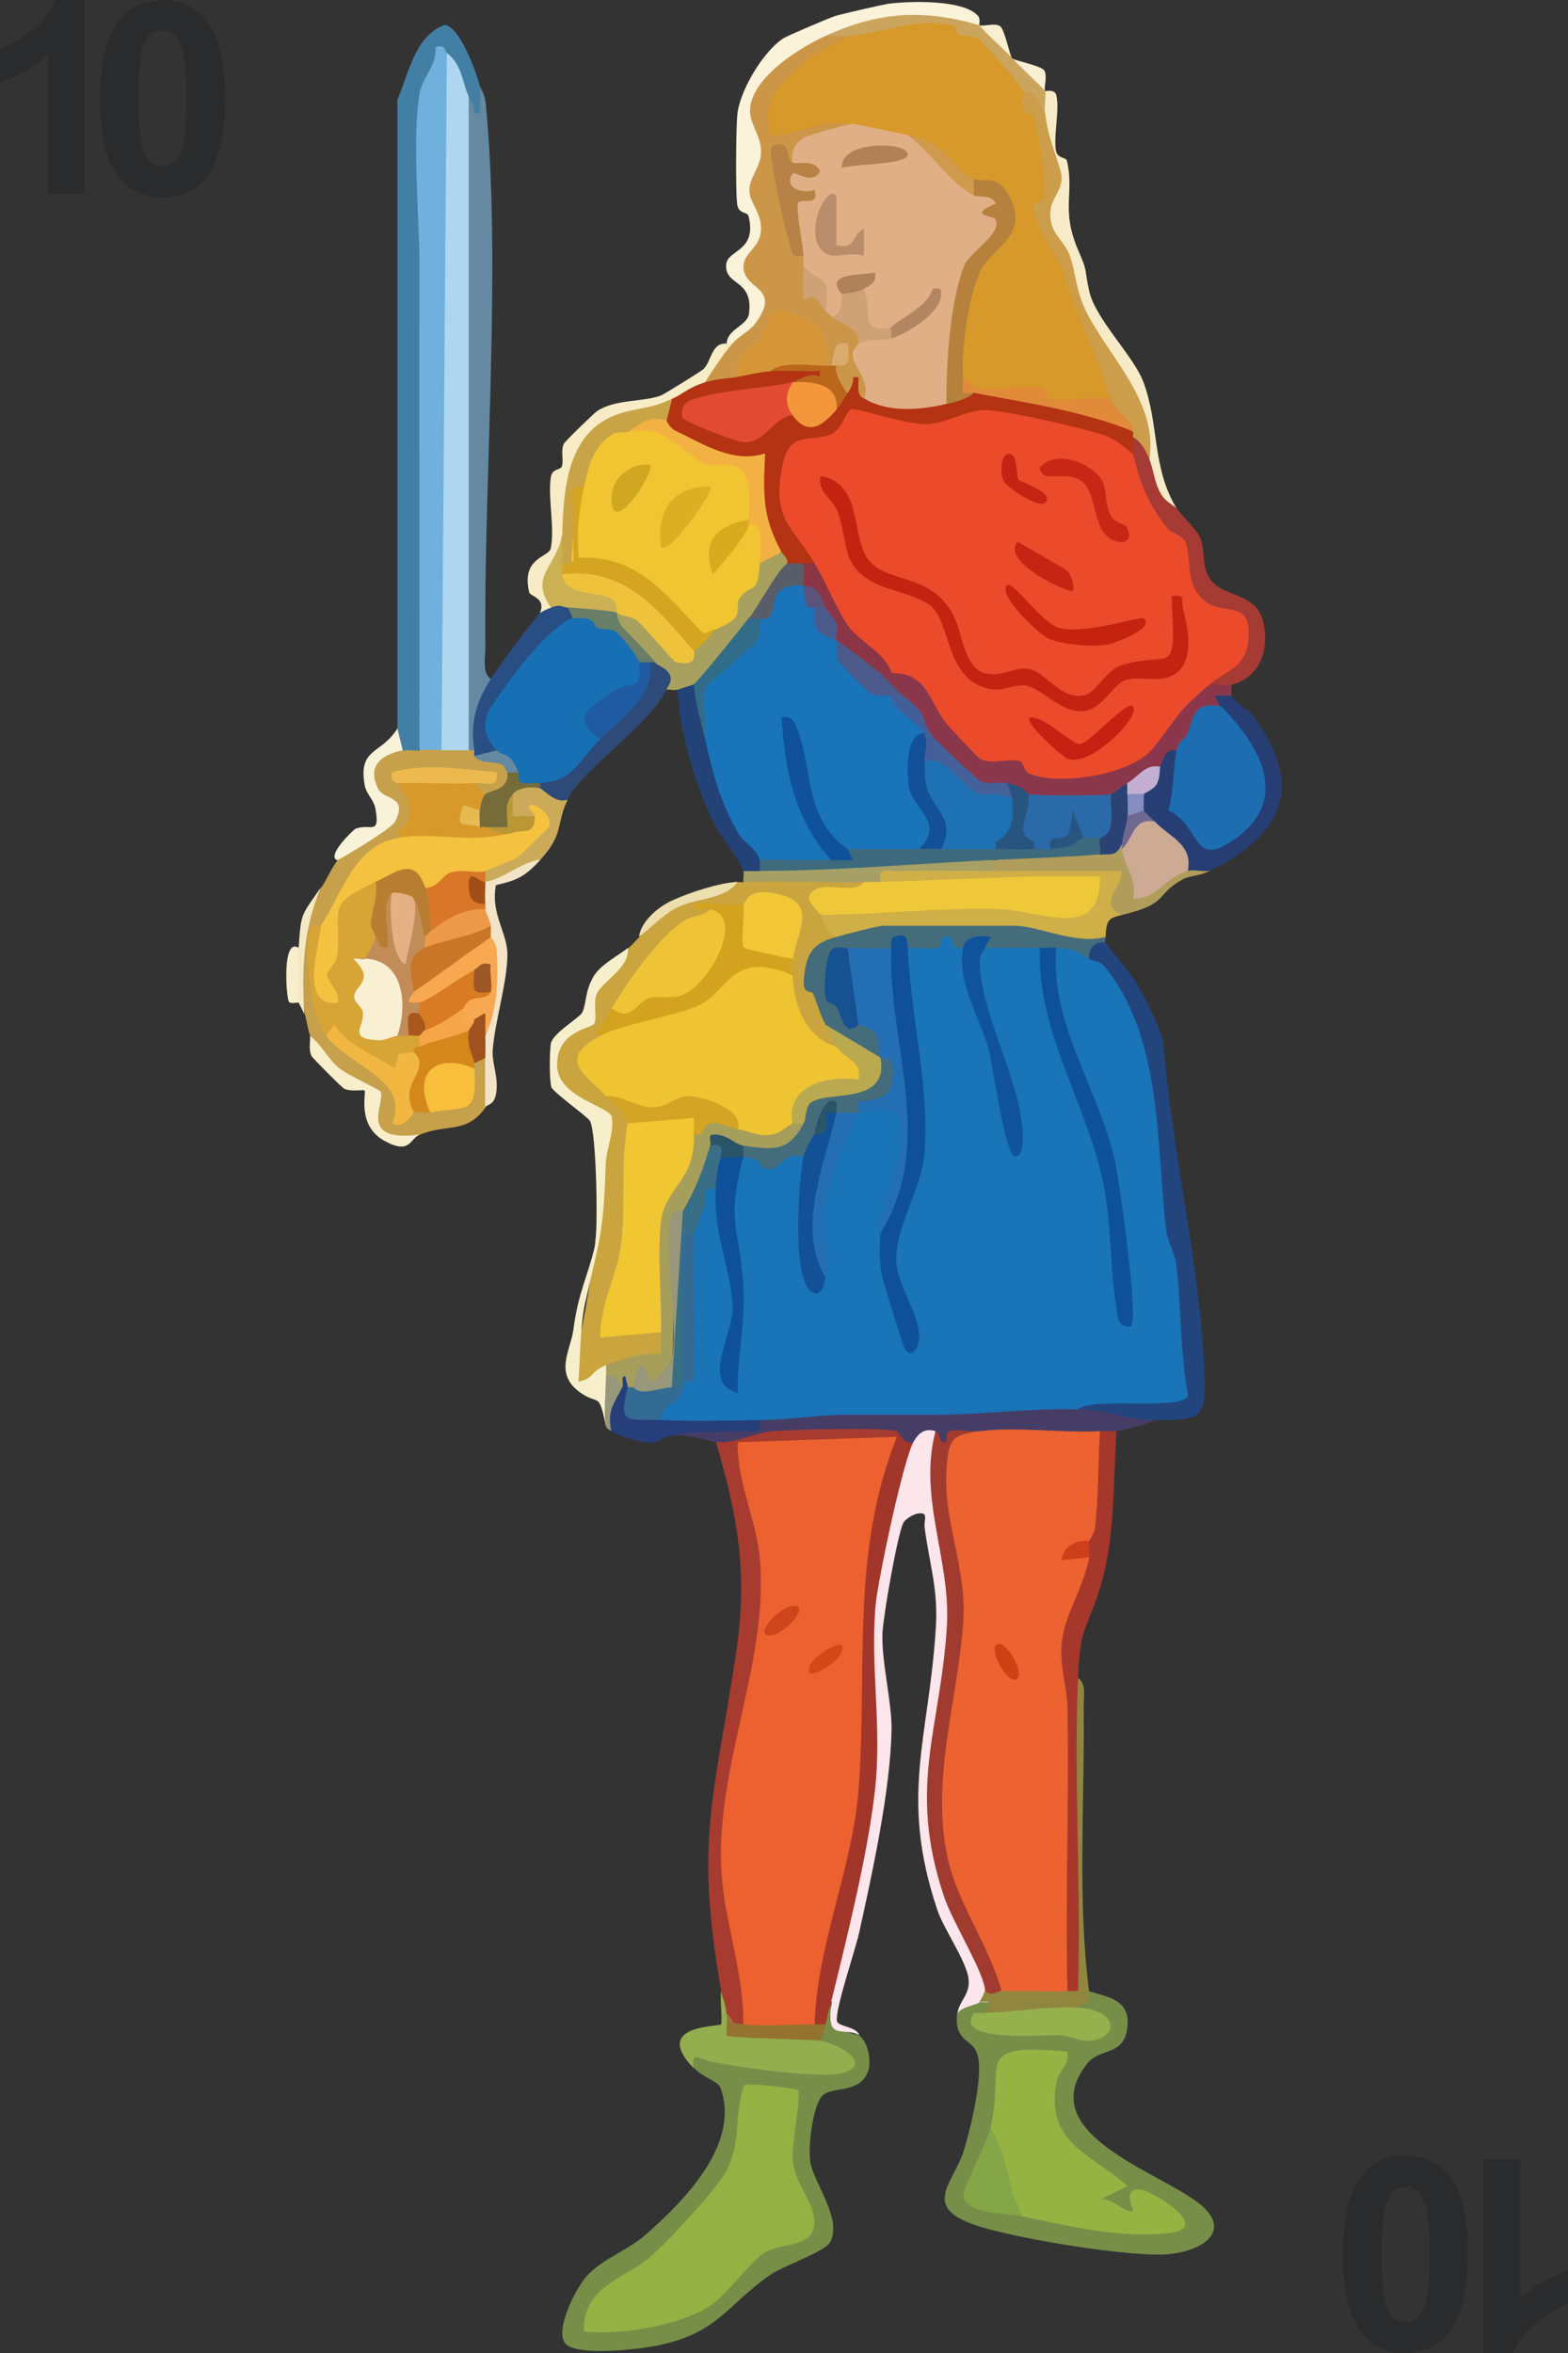 <?xml version="1.0" encoding="UTF-8"?>
<svg id="Layer_2" data-name="Layer 2" xmlns="http://www.w3.org/2000/svg" viewBox="0 0 64 96">
  <rect x="0" y="0" width="64" height="96" fill="#333333" stroke="none"/>
  <g id="Cards">
    <g id="Swords">
      <g id="TenOfSwords">
        <g>
          <path d="M3.46,7.91h-1.51V2.22c-.55.52-1.2.9-1.95,1.14v-1.37c.39-.13.82-.37,1.28-.73.46-.36.78-.78.95-1.26h1.22v7.91Z" fill="#2a2b2c"/>
          <path d="M6.63,0c.76,0,1.36.27,1.79.82.51.64.77,1.71.77,3.21s-.26,2.56-.77,3.21c-.43.54-1.02.81-1.78.81s-1.38-.29-1.85-.88-.7-1.64-.7-3.15.26-2.55.77-3.2c.43-.54,1.02-.81,1.78-.81ZM6.63,1.25c-.18,0-.35.06-.49.17s-.25.33-.33.63c-.1.39-.16,1.05-.16,1.97s.05,1.56.14,1.9.21.58.35.69c.14.11.3.17.49.17s.35-.06.49-.17.25-.33.33-.63c.1-.39.16-1.04.16-1.96s-.05-1.56-.14-1.9-.21-.58-.35-.69c-.14-.12-.3-.17-.49-.17Z" fill="#2a2b2c"/>
        </g>
        <g>
          <path d="M60.54,88.09h1.51v5.69c.55-.52,1.2-.9,1.95-1.14v1.37c-.39.13-.82.37-1.28.73-.46.36-.78.78-.95,1.26h-1.22v-7.91Z" fill="#2a2b2c"/>
          <path d="M57.37,96c-.76,0-1.36-.27-1.79-.82-.51-.64-.77-1.71-.77-3.21s.26-2.56.77-3.21c.43-.54,1.02-.81,1.78-.81s1.38.29,1.85.88.7,1.64.7,3.15-.26,2.55-.77,3.2c-.43.54-1.02.81-1.78.81ZM57.37,94.75c.18,0,.35-.06.49-.17s.25-.33.33-.63c.1-.39.16-1.05.16-1.97s-.05-1.56-.14-1.9-.21-.58-.35-.69c-.14-.11-.3-.17-.49-.17s-.35.06-.49.17-.25.33-.33.63c-.1.39-.16,1.04-.16,1.96s.05,1.56.14,1.9.21.58.35.69c.14.12.3.17.49.17Z" fill="#2a2b2c"/>
        </g>
        <g>
          <path d="M33.92,81.69c-.08.74.29,1.19,1.12,1.34.35.19.53.99.41,1.41-.28,1-1.48.67-1.87,1.05-.42.41-.61,2.15-.5,2.75.15.84,1.33,2.33.79,3.26-.21.36-1.91.96-2.4,1.29-1.85,1.27-2.18,2.49-4.89,2.95-.68.12-3.18.41-3.54-.17s.45-2.19.9-2.7c.62-.7,1.68-1.06,2.37-1.66,1.56-1.36,3.93-3.71,3.1-6.03-.09-.26-.72-.42-1.09-.81-.23-.4-.39-.77.11-.85.6.22,5.85.95,5.92.58-.53-.18-.83-.46-.88-.85-.4-.44-.36-.56.22-.67-.32-.25-.24-.95.22-.9Z" fill="#768e48"/>
          <path d="M44.45,81.24c.84.25,1.67.37,1.57,1.43-.12,1.25-1.11.85-1.65,1.53-2.23,2.83,2.88,4.38,4.55,5.68,1.47,1.15.11,1.98-1.25,2.09-1.57.13-6.39-.66-7.93-1.21-2.16-.77-.77-1.74-.38-3.08.26-.89.85-3.23.49-3.98-.25-.53-.92-.45-.78-1.57.22-.38.57-.92.9-.45.74-.52,1.17.18.22.45l-.25.35c-.14.25,6.97.42,4.26-.1l-.2-.47c-.22-.35.14-.59.45-.67Z" fill="#768e48"/>
          <path d="M19.58,3.5c.38,1.26-.18,2.26-.45.45-.48-.26-.78-.86-.9-1.79-.45.23-.73,2.1-.78,3.03.13,6.37.17,13.09.11,19.75-.02,1.9-.23,3.78-.45,5.67-.04.52-.54.5-.67,0-.56.14-.63-.16-.22-.9V4.07c.46-1.06.7-2.58,1.91-3.05.61,0,1.31,1.91,1.45,2.48Z" fill="#437fa4"/>
          <path d="M38.18,58.39c.17.76.21,1.59.13,2.51.44,2.38.72,4.27.53,6.71-1.22,4.95-.79,9.01,1.63,13.42l-.27.21c.56.45.42.45-.22.45-.12.11-.72.18-.9.45.07-.52.54-.77.45-1.43-.1-.72-1.02-2.03-1.27-2.78-1.57-4.68-.33-7.02-.06-11.57.09-1.58-.27-2.56-.46-4.04-.04-.31.2-.67-.32-.56-.14.03-.49.22-.56.39-.25.57-.81,3.78-.84,4.48-.05,1.14.39,2.84.37,3.95-.05,2.49-.79,5.87-1.33,8.3-.15.68-.98,3.11-.9,3.57.04.25.8.22.91.58-.69-.36-1.38.3-1.12-1.34l-.22-.38c1.26-4.98,2.13-9.75,1.75-14.9-.14-1.02,1.04-7.46,1.5-7.58.1-.03.21-.01.33,0-.7-.64.64-1.21.9-.45Z" fill="#fce6ec"/>
          <path d="M36.61,58.39v.22c-.13.23-.28.39-.47.46l-5.54.19c.65,2.94,1.08,4.96.64,8.07-1.41,5.09-1.74,9.59-.47,14.71l-.44.54c-.25.58-.64.1-.67-.45-.15-.26-.22-.56-.22-.9-1.12-6.26-.25-7.99.61-13.84.47-3.21.08-5.48-.83-8.56.62-.62,6.99-1.12,7.26-.77.07.09.1.2.13.33Z" fill="#a73b2f"/>
          <path d="M35.26,35.98c.2.61-.39.84-1.75.69.21.19.11.4-.04.66.57.11.86.29.67.9-1.14.93-1.1,2-.24,3.2l-.21.38c.5.38.65.68.45.9-1.06,1.02-2.93-2.34-1.79-2.91-.52-.34-.65-.45,0-.67l-.38-.39c.75-1.49.21-2.1-1.64-1.85-.16.52-.6.59-1.34.22l-.02.56c-1.46.71-2.69,1.88-3.69,3.53l-.31-.06c.35.26.2.63-.45,1.12.08.32-.08.64-.5.98.58.56.82,1.05.73,1.49.9.27,1.2.65.9,1.12l.37.55c-.05,2.65-.11,5.08-1,7.58.93-.13,1.58,0,1.98.38.69.76.07,1.7-.89,1.17-.34.38-1.02.64-1.35.18-.26,1.06-1.12,1.49-1.37.15.79-3.34,1.18-6.71,1.18-10.12-1.96-1.19-3-2.78-.61-4.19.18-1.08.74-2.04,1.69-2.87.18-.15.37-.39.45-.45.94-1.16,2.29-1.91,4.03-2.24.07,0,.15,0,.22,0,1.49-.36,3.48-.44,4.93,0Z" fill="#caa43e"/>
          <path d="M45.12,38.45c.03.1,1.07,1.31,1.3,1.72.4.74.81,1.49,1.06,2.3.32,4.34,1.48,9.04,1.67,13.34.09,2.09-.03,2.12-2.01,2.13-.95.14-1.9.15-2.86.02l-.28-.46c-.19-.4-.07-.56.34-.6l3.69-.18c-.49-4.32-1.01-8.64-1.55-12.95-.41-1.9-1.11-3.14-2.03-4.64-.8-.64-.03-.81.67-.67Z" fill="#22457e"/>
          <path d="M20.03,27.69c.1.4-.03.9-.4,1.5.05.64-.04,1.11-.27,1.41-.06.2-.14.19-.22,0l-.45-.16V4.22l.45-.27c.09.22.27.4.23.67h.22s0-1.12,0-1.12c.05.2.2.31.24.76.64,6.69-.09,15.27-.02,22.21,0,.38-.14,1,.23,1.23Z" fill="#6589a1"/>
          <path d="M45.57,58.39c-.14,2.19-.04,4.47-.72,6.56-.56,1.69-.76,1.44-.85,3.52.05,4.29.13,8.6.22,12.9-.28.3-.55.27-.67-.13l-.31-.88c0-4.48-.11-8.89-.37-13.21.11-1.08.72-3.08,1.58-3.6-.6-.19-.61-.47,0-.67-.13-.1-.28-.22-.3-.37-.03-.3.2-3.27.28-3.69l.47-.42c.09-.53.45-.48.67,0Z" fill="#a6372b"/>
          <path d="M40.64,35.54c4.34-.91,6.05-.49,5.14,1.26l.02.53c-.51.12-.66.17-.67.9l-.75.47c-.31.02-2.88-.44-2.95-.91-.14.66-.81.54-1.28.21-.99.14-2,.22-3.05.24-.19-.35-.57-.36-.72,0l-.33-.45c.08.71-1.49.73-1.9.45-.44-.2-.48-.55-.67-.9l.85-.46c3.09-.35,6.12-.3,9.1.14.61.02.93-.17,1-.8l-7.19.18c-.46-.05-.89-.18-1.3-.41-.25.04-.54-.24-.44-.32.58-.51,4.3-.34,5.15-.13Z" fill="#ceaf48"/>
          <path d="M36.38,27.47c.3-.88,1.35-.16,1.77.44.51,1.05,1.26,1.88,2.07,2.7l1.51.05c1.8,1.7,5.21.16,6.2-2,.47-.7.95-.94,1.44-.73.5-.28.8-.28.9,0,.02.14-.04.33,0,.45.05.23-.1.37-.45.45-.54.43-.97,1.01-1.31,1.75l-.48.04c-.2.38-.42.6-.67.67-.18.4-.93,1.05-1.34.67-.12.64-.34.79-.67.45l-.1.46c-.38.14-3.3.24-3.26-.46-.25.3-.55.15-.9-.45-.84.89-2.59-.83-2.91-1.79-.11.01-.2.01-.24-.03-.18-.21-1.06-1.31-1.17-1.48-.04-.05,0-.16.07-.28-.85-.13-1.15-.43-.9-.9.1-.39.22-.3.45,0Z" fill="#8b374b"/>
          <path d="M44,57.49c1.43.05,1.95.45,3.14.45-.31.16-1.28.42-1.57.45-.22.02-.45-.01-.67,0-.07.11-.14.22-.23.31-.26.26-4.25.27-4.7-.31l-1.14.18c-.33,1-.62.79-.65-.18-.45-.14-.7.09-.9.45-.51.8-.65.31-.67-.45-.64-.16-4.19-.07-5.04,0s-1.65.55-2.36.44c-.55-.08-1.27-.41-2.02-.22l.11-.33c1.47.02,2.7-.1,3.7-.35.49-.68,3.01-.96,3.47-.22-.05-.65,3.34-.56,3.49-.45s.27.25.31.45c.73-.54,4.28-.92,5.03-.68.27.09.5.23.68.46Z" fill="#463d66"/>
          <path d="M29.66,14.03c0-.6.84-.73.91-1.23.19-1.43-1-1.12-.93-2.01.05-.61,1.28-.52.91-1.98-.05-.18-.4-.06-.46-.47-.07-.49-.05-3.02,0-3.61.07-.99,1.06-2.64,1.89-3.17.15-.1,1.89-.84,2.12-.91.31-.09,1.94-.47,2.19-.5.88-.11,3.05-.17,3.63.5.11.12.03.35.06.38l-.32.19c-1.88-.57-3.87-.48-5.95.26v.24c-1.36.71-3.61,2.3-2.31,3.92-.07.71-.19,1.44-.38,2.19.7,1.26.55,2-.24,3.12,1.46,1.05.52,2.86-.88,3.08h-.22Z" fill="#faf2d9"/>
          <path d="M45.12,38.22c0,.07-.02.17,0,.22-.44-.02-.69.22-.67.67-.45.38-1.18.09-1.34-.45-.21.6-.46.6-.67,0-.73.61-1.52.61-2.24,0-.36-.34-.05-.3-.06-.28-.21.34-.46.35-.84.28-.46.55-1.92.78-2.24,0-.24-.09-.45-.15-.67,0,.04.73-1.66.66-1.79,0-.91.99-.4,2.31.45,3.14.69-.97,1.84.84.9,1.34.7-1.12,1.13,1.56.34,1.88-.46-.06-.87.11-1.24.36-.36.53-.71.72-.9,0-.31-.2-.61.1-.9.9.39.33.1,1-.45.9-.77,1.02-1.95,1.36-2.46,0-.43-.12-.43-.32,0-.45l.17-.27c.84.25,1.6.04,2.3-.62-.39-1.03.39-1.56,2.35-1.6.23-.44.49-.81.78-1.09l-.4.28c-.69-.46-1.31-1-1.84-1.63-.24-.41-.33-.85-.52-1.27-.05-.12-.43.07-.37-.59.1-1.11.4-1.46,1.34-1.72.36-.1,1.69-.45,1.9-.45h5.38c.93,0,2.53.8,3.7.45Z" fill="#456c7a"/>
          <path d="M25.63,38.67c.08.87-1.14,1.4-1.3,1.95-.11.37.05.94-.08,1.15-.11.19-1.55.29-1.51,1.72.03,1.28,2.12,1.65,2.22,2.06.14.56-.22,1.34-.24,1.96-.08,2.83-.27,3.13-.84,5.66-.2.92-.2,2.24-.27,3.2.65-.13.46-.4,1.12-.67.59.07.57.28,0,.45.31.46.31,1.13,0,2.02-.3-1.42-.28-.83-1.01-1.33-1.14-.78-.43-1.74-.32-2.57.2-1.55.59-2.19.88-3.42.14-.6.07-4.75-.21-5.13-.15-.21-1.53-1.18-1.57-1.38-.08-.37-.07-1.36-.02-1.75.06-.43,1.19-1.07,1.29-1.29.19-.45.09-.81.45-1.45.27-.49,1.11-.92,1.41-1.18Z" fill="#f7efcb"/>
          <path d="M50.28,28.37c.11.35.62.49.86.82,2.16,2.95,1.21,4.83-1.76,6.35-.35.13-.65.13-.9,0-.4-.55-.87-1.04-1.42-1.47l.07-.55c-.55-.06-.7-.21-.45-.45-.5.14-.48-.66,0-.67-.11-.4.29-1,.67-1.12.18-.35.16-.73.67-.67.4.56.46,1.31.17,2.23.18.4,1.06,1.54,1.59,1.26,2.32-1.23,1.36-3.3-.11-4.77l.14-.5-.23-.45h.67Z" fill="#263e73"/>
          <path d="M29.66,82.14c.22.29.36.52.42.69,1.09.05,2.18.09,3.27.12l.11.31c.71.1,2.21.92.97,1.31-.87.27-4.49-.25-5.5-.48-.41-.09-.71-.45-.62.29-1.71-1.78,1.01-1.68,1.12-1.79.07-.07-.05-1.07,0-1.34.04.24.18.42.22.9Z" fill="#92ae4e"/>
          <path d="M17.12,30.61c.2-.64.69-.63.9,0,.02-.67,1-.62,1.12,0h.22c.2.06.19.13,0,.22,1-.04,1.44.18,1.34.67.67.42-.41,1.65-.9.9-.42.47-.78.09-.45-.45.77-.38-1.18-.35-1.79-.32-.6-.09-1.05.02-1.34.32,1.32.3,1.23,1.83,0,2.24l-.14.49c-1.13.55-2.28,1.86-2.62,3.08l-.37.02c-.72.96-.47,2.73.41,3.91l-.18.57c.13-.05.24-.08.32-.04,1.09.62,2.86,1.86,2.96,3.08l.31.09c.27-.64.35-.55.67,0,.16-.44.59-.66,1.29-.66-.04-.61.13-.99.5-1.13-.19-.07-.19-.15,0-.22-.13-.61.03-.66.45-.22.31.67.35,1.36,0,2.02-.79,1.11-1.6.65-2.69,1.12-1.14.67-2.18-.13-1.91-1.42l-.24-.46c-1.09-.22-1.96-1.12-2.32-2.15-.11-.32-.17-.77-.22-.9-.26-1.71-.27-3.63.67-5.15.23-.34.4-.78.67-1.12l.05-.24c1.48-.81,2.08-1.46,1.81-1.96-1.01-1.02-.5-2.79.83-2.28.19-.04.45.02.67,0Z" fill="#c6a04b"/>
          <path d="M46.91,18.73l.21.04c.15.75.35,1.44.91,1.98.27.36.82.86.95,1.18.23.56.06,1.11.38,1.64.48.83,1.92.53,2.21,1.83.25,1.1-.15,2.26-1.3,2.53-.25.06-.62-.04-.9,0l.03-.58c.78-.31,1.55-1.31.9-2-1.79-.12-2.23-1.36-2.31-2.99-1.18-.74-1.76-2.1-2.11-3.41l.35-.44c-.39-.42-.39-.64,0-.67.36-.37.58-.07.67.9Z" fill="#a63a34"/>
          <path d="M29.66,14.03h.22c.18.8-.4,1.25-1.12,1.57-.03.37-1.06.91-1.34.67l-.32.5c-2.95.18-4.02,2.35-3.93,4.98l-.23.12c-.18,1.02-.33,1.99-.45,2.91.14.57-.01.6-.45.22.26-.6-.4-.67-.44-.83-.34-1.44.8-1.42.88-1.8.17-.84-.12-2.02,0-2.88.05-.41.41-.28.46-.48.07-.27-.06-.58.07-.9.03-.09,1.27-1.28,1.35-1.33.74-.5,1.86-.37,2.61-.64.1-.03,1.66-1,1.73-1.07.35-.32.33-1.11.96-1.05Z" fill="#f7ecc6"/>
          <path d="M42.66,3.72s.39-.09.45.15c.15.56-.1,1.57-.02,2.22.05.42.42.29.46.48.31,1.32-.27,1.99.48,3.69.39.89.22.7.43,1.63.26,1.13,1.8,2.63,2.2,3.67.67,1.77.34,3.5,1.37,5.19-.11-.14-.43-.24-.64-.59-.28-.47-.3-.99-.48-1.43l-.45-1.55c-1.61-2.79-2.86-5.79-3.91-8.77.5-.99.47-2.19-.1-3.62l.21-.17c-.22-.48-.22-.78,0-.9Z" fill="#f6ebc6"/>
          <path d="M31.9,22.54c.6-.19.7.03.22.45.35.47-1.04,1.98-1.57,2.24.1.09.18.17.18.26,0,.36-1.99,2.48-2.42,2.43.07.65-.31.76-.67.22-.12.04-.31-.02-.45,0-.37-.37-.52-.75-.45-1.12-.64-.5-1.29-1.04-1.93-1.62l.37-.4c.25-.42.52-.34.91-.15l1.68,1.76.55-.05c-.24-.51.06-.8.9-.9-.19-.3-.04-.55.45-.75.18-.77.62-1.41,1.34-1.94.19-.75.49-.9.9-.45Z" fill="#a8a05e"/>
          <path d="M44.45,81.24c.06.45-.1.46-.45.67-.66.64-3.14.89-3.81.22.29-.46.37-.49-.22-.45.04-.04.23-.41.22-.45.25-.43.37-.4.67,0,.55-.7,2.1-.65,2.69,0,.15,0,.3.01.45,0,.13-4.24-.17-8.53,0-12.77.37.23.22.85.23,1.23.05,3.81-.26,7.83.22,11.54Z" fill="#91863f"/>
          <path d="M28.32,27.92c.28.62.43,1.37.45,2.24l.53.29c.35,1.48.76,3.04,1.93,4.09l-.22.55c.44.11.43.32,0,.45.02.34-.59.32-.67,0-.15-.51-.97-1.42-1.24-2.01-.76-1.64-1.34-3.56-1.45-5.39.12-.04.64-.2.67-.22Z" fill="#234277"/>
          <path d="M45.79,34.64c.51.17.84.65.99,1.44.68-.72,1.24-.9,1.7-.55.25-.06.62.04.9,0-.43.22-.83.19-1.11.35-1.15.63-.51.98-2.48,1.45-1.01-.46,0-1.1,0-1.79-1.71,0-3.44,0-5.15,0-.59-.07-.57-.28,0-.45,1.31-.31,2.99-.54,4.26-.22-.03-.5.52-.5.9-.45.11.05.1.12,0,.22Z" fill="#b09d5b"/>
          <path d="M27.2,28.14c-.81,1.58-3.43,3.22-4.03,4.48-.28.84-1.27.17-1.12-.45-.2-.06-.19-.14,0-.22.09-.35.41-.61.95-.78.53-.85,1.04-1.19,1.51-1.01-.14-.17-.16-.36-.07-.55.98-.75,1.67-1.62,2.08-2.58.07-.1.14-.09.22,0,.14.17.55.23.63.6.04.21-.1.36-.19.53Z" fill="#2d4a78"/>
          <path d="M23.17,24.78c.48.14.56.29.22.45-.2.6-.65,1.18-1.36,1.72-1.21,1.1-1.8,2.32-1.77,3.66.12.43-.53.33-.9.22-.02-.05.01-.14,0-.22-.18-1.15.09-1.99.67-2.91.26-.42,1.75-2.45,2.02-2.69.08-.07.33-.18.45-.22-.08-.72.64-.73.67,0Z" fill="#284e84"/>
          <path d="M40.64,35.09v.45c-1.3,0-2.63-.05-3.93,0-.43.02-.9-.23-.77.45-.25.57-.42.57-.67,0-1.64.04-3.29-.07-4.93,0-.02-.14.04-.33,0-.45h.67c3.2-.56,6.41-.71,9.63-.45Z" fill="#a6a066"/>
          <path d="M25.63,56.6c.28.14.39.43.33.88.51-.09.85.07,1.01.46,1.19-.63,2.87-.65,4.03,0,.12.68-.34.43-.77.45-1.19.05-1.86-.02-3.03.22-.14.03-.24.27-.76.24-.37-.02-1.19-.25-1.48-.46-.27-.53-.23-1.81.45-1.79-.64-1.08.77-.95.22,0Z" fill="#263e79"/>
          <path d="M22.05,32.17c.15.04.63.65,1.12.45-.47.99-.16,1.44-1.12,2.46-.7.38-1.36.76-1.98,1.15l-.26-.26c-.31-.24-.44-.4,0-.45v-.48c.49-.13,2.32-1.09,2.31-1.5,0-.17-.3-.66-.29-.26-.74.82-1.32.08-.9-.9-.3-.58.08-.65,1.12-.22Z" fill="#cbab5a"/>
          <path d="M22.05,35.09c-.61.65-.92.83-1.81,1.02-.22,1.22.49,1.94.47,2.88-.02,1.16-.51,2.67-.6,3.86-.04.52.25,1.1.14,1.76-.08.49-.36.44-.45.56,0-.67,0-1.35,0-2.02-.45-.19-.48-.72,0-.9-.08-.77.04-1.43.36-1.98v-.86c-.48-.13-.46-.89-.13-1.2-.39,0-.39-.16,0-.45-.63-.04-.7-.25-.22-.67-.2-.05-.19-.13,0-.22-.44-.16-.51-.82,0-.9.64-.05,1.53-.83,2.24-.9Z" fill="#f3e3c7"/>
          <path d="M16.45,30.61c-.87.17-1.49.63-1.01,1.58.24.47,1.24.27.68,1.34-.15.28-1.91,1.33-2.35,1.57-.48-.17.66-1.25.73-1.28.6-.26,1.03.32.82-.84-.06-.34-.36-.58-.43-.92-.29-1.57.68-1.27,1.33-2.34l.22.9Z" fill="#f8f2d8"/>
          <path d="M12.64,42.26c.51.37.72.93,1.23,1.34.31.25,1.61.85,1.66.93.24.42-1.01,2.1,1.59,1.76-.38.16-.38.86-1.47.23s-.69-1.95-.77-2.03c-.04-.04-.55.06-.83-.07-.09-.04-1.3-1.26-1.34-1.34-.14-.34-.01-.66-.07-.83Z" fill="#f8eecb"/>
          <path d="M30.11,35.98c-.53.74-1.62.63-2.44,1.03-.6.29-1.06.82-1.59,1.21.08-.63.79-1.22,1.33-1.47.73-.34,1.97-.74,2.7-.77Z" fill="#ecdead"/>
          <path d="M12.41,41.36c-.02-.06-.21-.43-.22-.45-.39-.54-.39-1.69,0-2.24.1-1.49.11-1.29.9-2.46-.71,1.76-.78,3.26-.67,5.15Z" fill="#f5e8c4"/>
          <path d="M12.19,38.67c-.05.74.03,1.5,0,2.24-.03-.03-.31.07-.4-.04-.1-.12-.3-2.65.4-2.2Z" fill="#f8eecb"/>
          <path d="M24.73,56.15c.4-.69.76-.37.67.45-.32.63-.63.95-.45,1.79-.09-.07-.2-.1-.22-.22-.1-.46,0-1.46,0-2.02Z" fill="#97977c"/>
          <path d="M41.31,2.38c.09.09,1.18.3,1.31.49.15.22-.03.73.04.85-.53.06-1.4-.81-1.34-1.34Z" fill="#f9efd3"/>
          <path d="M39.97,1.03c.21.06.64-.11.85.04.19.13.4,1.22.49,1.31-.5-.02-1.34-.86-1.34-1.34Z" fill="#f8eed1"/>
          <path d="M32.57,85.28c.15.16-.26,2.21-.22,2.79.08.99.75,1.64.86,2.3.24,1.37-1.13,1.08-1.9,1.48-.69.36-1.64,1.85-2.49,2.33-1.36.76-3.45,1.07-4.98.95-.12-1.78,1.69-2.22,2.62-2.98.66-.54,2.85-2.89,3.21-3.62.62-1.29.27-2.16.7-3.45.19-.12,2.12.12,2.2.2Z" fill="#94b143"/>
          <path d="M36.61,58.39c.1.03.29.61.67.45-.42.77-1.44,5.59-1.54,6.64-.23,2.52.27,4.95-.03,7.59s-1.15,6.01-1.79,8.63c-.08.31-.15.47-.22.9-.15.4-.36.45-.45,0-.47-.75-.5-1.7-.08-2.86,1.47-4.64,1.68-9.26,1.64-14.09.09-2.2.4-4.4,1.13-6.49l.68-.53v-.22Z" fill="#a2362b"/>
          <path d="M29.66,82.14c.21.4.27.41.67.45.47-.62,2.49-.68,2.91,0h.45c-.04.24-.09.47-.22.67-.51-.07-3.67-.09-3.81-.22-.02-.3.03-.6,0-.9Z" fill="#93732f"/>
          <path d="M40.42,86.84c.65-2.72-.82-3.47,3.14-3.14.12.51-.36.81-.44,1.24-.45,2.51,1.35,2.87,2.9,4.25l-1.12.56c.39-.16,1.16.63,1.34.45.04-.04-.46-.95.3-.87.49.05,3.02,1.58,1.16,1.78-1.99.22-4.02-.28-5.95-.68-1.18-.44-1.29-2.45-1.34-3.58Z" fill="#95b342"/>
          <path d="M44,81.91c1.65.1,1.67,1.2.55,1.35-.46.06-.9-.22-1.33-.23-.59-.01-4.34.32-3.47-.9.15,0,.3,0,.45,0,1.2-.05,2.71-.29,3.81-.22Z" fill="#94b14e"/>
          <path d="M41.76,90.43c-.63-.13-2.26-.06-2.44-.83-.05-.23.97-2.2,1.1-2.76.8,1.17.62,2.37,1.34,3.58Z" fill="#84a647"/>
          <path d="M19.13,3.95v26.66h-1.12l-.45-.16s.07-9.04.21-27.13c.05-.39.14-1,.46-1.17.63.49.61,1.12.9,1.79Z" fill="#afd6f0"/>
          <path d="M18.24,2.15l-.22,28.45c-.3,0-.6-.02-.9,0,.01-6.61-.02-13.22,0-19.84,0-1.98-.31-4.99,0-6.92.11-.67.72-1.19.66-1.92.42-.12.36.16.45.22Z" fill="#70b0dd"/>
          <path d="M38.18,58.39c.2.06.15.45.34.45.21,0,0-.39.26-.46.33-.09.83.06,1.2,0l-.06.31c-.87.32-1.13,1.2-.79,2.62.78,3.47.74,7.01-.14,10.6-.27,3.6.62,5.55,2.18,8.72l-.29.59c-.16,0-.4.28-.67,0-.04-.75-1.34-2.82-1.67-3.82-1.52-4.5-.15-6.83.11-11.07.16-2.68-1.19-5.25-.46-7.96Z" fill="#a13b2f"/>
          <path d="M36.61,58.61c-1.93,4.86-1.18,9.54-1.57,14.45-.25,3.15-1.71,6.36-1.79,9.53-.92,0-2.03.09-2.91,0,.03-2.06-.76-4.17-.89-6.16-.28-4.3,1.92-8.57,1.57-12.78-.13-1.59-.94-3.17-.91-4.81l6.5-.22Z" fill="#ed6130"/>
          <path d="M32.35,39.79c.06,1.16.5,2.55,1.79,2.91.64-.22,1.86.89,1.09,1.54-1.66-.07-2.54.42-2.64,1.47l-.24.13c-.08.94-1.91.99-2.24.22-.53-.59-1.29-.81-2.06-.9-1.29.49-2.21.42-3.32-.44-.74-.81-2.09-1.5-.22-2.46.4-.5,1.08-.87,2.05-1.1,1.38-.07,2.23-.59,3.06-1.68.67-.61,2.36-.47,2.73.31Z" fill="#eec432"/>
          <path d="M25.63,45.84c.02-.17.06-.4.21-.44s2.6-.14,2.71-.05c.31.28.03.73-.23.94.82.65-.4,2.48-1.05,3.16-.19,1.55-.19,3.11-.03,4.7l-.27.2-2.47.22c-.03-1.37.73-2.57.87-3.95.16-1.57-.04-3.21.25-4.79Z" fill="#f1c633"/>
          <path d="M24.96,41.14c.63-1.03,1.96-2.99,3.01-3.6.33-.19.75-.16,1.02-.44,1.83-.15.81,2.34-.16,3.24-.29.27-3.62,1.49-3.77,1.36-.14-.12-.12-.36-.1-.56Z" fill="#eec436"/>
          <path d="M30.11,46.07c.4.06.78.27,1.23.24.55-.03.67-.33,1.01-.47.09-.6.28-.58.45,0-.6,1.11-1.15,1.1-2.46.9-.18.39-.69.19-.86-.16l-.49.16c.31.81-.33,2.44-1.12,2.69-.16.2-.26.48-.3.84l-.12,5.29c-.1.78-.63,1.13-1.6,1.04-.06.2-.14.19-.22,0l-.11-.45c-.24,0-.05.32-.11.45-.17-.28-.3-.53-.67-.45v-.45c.67-.28,1.53-.53,2.24-.45,0-.3,0-.6,0-.9.03-1.41-.17-3.25.01-4.58s1.4-1.6,1.33-3.49c.05-.47.1-.55.15-.23.11-1.03,1.26-.71,1.64,0Z" fill="#a69e5b"/>
          <path d="M30.34,36.88c.42.15.58.64.48,1.45.86.04,1.38.3,1.54.79-.03.19-.01.47,0,.67-2.5-1.06-2.62.65-3.82,1.22-.93.44-3.12.77-4.02,1.24l-.22-.11c.29-.29.46-.67.67-1.01.78.63,1.04-.27,1.5-.4.39-.12.86.01,1.25-.09,1.18-.31,2.75-3.2,1.28-3.54-.19-.04-.46.03-.67,0v-.22c.57-.1,1.52.14,2.01,0Z" fill="#d3a31f"/>
          <path d="M24.73,44.72c.67-.05,1.28.47,1.91.46.56,0,.9-.41,1.36-.46s2.4.48,2.11,1.34c-.64-.09-1.19-.6-1.49.22h-.3c0-.22.01-.44,0-.67l-2.69.22c-.19-.5-.57-.76-.9-1.12Z" fill="#d3a425"/>
          <path d="M37.06,38.67c.37-.05.86.09,1.2,0,.23-.06.06-.41.26-.45.55-.11.15.59.78.45.17.19.46.19.9,0,.74,0,1.5-.01,2.24,0,.19.53.42.53.67,0,.74.05.79.1,1.34.45.24.15.39-.02.76.47,2.24,2.93,1.98,7.1,2.39,10.61.06.48.35.9.41,1.38.21,1.71.15,3.6.48,5.34-.18.67-3.85.05-4.5.58-1.91-.06-3.89.22-5.71.22h-3.81c-.94,0-2.34.21-3.47.22-1.33.02-2.7.05-4.03,0-.54-.45-.24-.9.9-1.34-.19-.05-.19-.13,0-.22.05-.4.13-.49.24-.28-.14-1.96-.07-3.89.2-5.77-.48-.3.54-2.98.9-1.79l.39.34c-.07-.9.17-1.46.73-1.68.93.1.61.38.82.45.81.24.73-.75,1.65-.45l.37.28c-.29,1.55-.52,3.21.08,4.71l.44-.06c-.56-2.26-.05-4.35.81-6.5l.54-.23c3.18-1.94,1.53,3.28.9,4.93.46.56,1.02-1.36,1.15-1.89.3-1.19.44-2.29.28-3.54-.23-1.87-.44-3.74-.63-5.62-.03-.26.09-.46.32-.6Z" fill="#1974b8"/>
          <path d="M44.9,58.39c-.09,1.22-.05,2.75-.21,3.94-.04.29-.22.48-.23.54-.25.29-.25.52,0,.67-.25,1.29-1.01,2.34-1.12,3.47-.1,1.03.22,1.79.23,2.68.07,3.85-.09,7.71,0,11.55-.89.04-1.8-.04-2.69,0-.46-1.74-1.68-3.43-2.13-5.15-.85-3.3.36-6.72.57-9.96.14-2.2-.86-4.13-.68-6.28.09-1.11.2-1.32,1.34-1.46,1.49-.19,3.37.08,4.93,0Z" fill="#ec6230"/>
          <path d="M44.45,62.87c-.03.21.04.47,0,.67l-1.12.11c.05-.56.62-.84,1.12-.78Z" fill="#ce3e1c"/>
          <path d="M35.94,35.98c2.99-.08,5.97-.29,8.96-.22.02,2.69-2.37,1.39-4.13,1.33-2.45-.08-4.85.24-7.29.23-.16-.28-.79-.66-.23-1.01.53-.34,1.6.2,2.02-.33.22,0,.45,0,.67,0Z" fill="#efc839"/>
          <path d="M46.24,18.51c.32,1.28.6,2.02,1.42,3.06.15.19.59.26.71.52.3.64-.06,1.83.88,2.49.75.52,1.92-.14,1.69,1.64-.13,1.03-.91,1.15-1.56,1.7-1.45,1.22-1.27,1.31-2.32,2.61-.87,1.08-3.81,1.54-5.03,1.04-.26-.1-.24-.48-.42-.52-.51-.11-1.08.14-1.58-.07-.09-.04-1.23-1.25-1.39-1.45-.72-.87-.77-2.1-2.25-2.07-1.35-.85-2.49-2.35-3.19-3.76-.13-.25-.15-.49.06-.72-1.83-.24-2.43-4.83-.86-5.41,1.02.23,1.84-.21,2.47-1.31,1.55.99,3.4.84,5.02.14,2.07.28,4.18.62,6.1,1.47l.26.64Z" fill="#eb4b2b"/>
          <path d="M49.83,28.81c1.62,1.62,2.91,3.88.46,5.5-1.66,1.1-1.25-.62-2.61-1.25.24-.72.2-1.87.35-2.46.12-.48.32-.39.42-.64.29-.67.21-1.34,1.37-1.15Z" fill="#1c6eb1"/>
          <path d="M45.35,32.4c.68.22.37,2.48-.45,1.79.02.52-.53.47-.67,0-.55.05-1.05.17-1.34.45-.1.3-.49.26-.67,0-.99-.05-.93-1.5-.22-2.24.25.07,3.09.07,3.36,0Z" fill="#2b6aa9"/>
          <path d="M33.25,22.99c.48.79.85,1.77,1.35,2.52.44.65,1.57,1.14,1.79,1.96-.15,0-.3,0-.45,0-.74.32-1.54-.67-1.79-1.34-.32-.29-.79-.98-.45-1.34-.45-.08-.69-.52-.9-.9-.61-.28-.61-.62,0-.9-.08-.37.07-.37.45,0Z" fill="#8b3546"/>
          <path d="M41.09,31.95c.81.15.79.42.9.45.11.77-.7,1.61.22,1.94v.3c-.39.31-1.22.35-1.56,0-.11.01-.22,0-.3-.04-.21-.12.73-1.74.97-1.98-.44-.29-.52-.52-.22-.67Z" fill="#285580"/>
          <path d="M38.18,30.16c.08.1,1.73,1.68,1.85,1.72.41.15.73,0,1.06.07.11.2.21.44.22.67-1.07.86-2.92-.4-3.14-1.57-.36.03-.28-.73,0-.9Z" fill="#456199"/>
          <path d="M33.7,24.78c.17.32.43.57.44.61.07.24-.03.52,0,.73.57.38,1.21.91,1.79,1.34.06.05.83.85.9.9-.09.4-.24.34-.45,0-.56,1.48-3.68-1.64-2.24-2.24-.78.87-2.02-.98-.9-1.34,0-.46.19-.33.45,0Z" fill="#4d5a8c"/>
          <path d="M46.02,31.95c.59.07.57.28,0,.45.5.14.46.68,0,.9.29.22.22.59-.22,1.12-.25.54-.43.41-.9.45-.62-.12-.63-.52,0-.67.01-.03.32-.11.4-.37.13-.44.02-.96.05-1.42.04,0,.39-.3.67-.45Z" fill="#2a4274"/>
          <path d="M47.36,31.28c-.04.08,0,.4-.12.66-.12.28-.54.41-.56.46,0,.54-.57.56-.67,0v-.45c.46-.25.71-.79,1.34-.67Z" fill="#c3afd2"/>
          <path d="M36.83,28.37c1.21.89.63.95,1.34,1.79v.9c-.07.42-.25.4-.45,0-.54.02-.28-.84,0-1.12-.65.27-2.23-1.11-1.34-1.57.15,0,.3,0,.45,0Z" fill="#435f99"/>
          <path d="M33.7,1.48c.41-.16.71-.16.9,0l.13.27c-1.26.63-5.11,4.14-1.3,2.89.8-.25,1.27-.11,1.4.42l-.12.48c-.96.2-1.69.39-2.35,1.09-.31.03-.44.5-.41.77.11.84.45,2.38.86,3.04.45.05.43.27,0,.45.43.55.73,1.15.9,1.79.21-.07.28,0,.22.22.6-.67,2.02.68,1.12,1.12.09.07.17.14.21.22.11.28.56,1.63.52,1.72-.07.17-.31.24-.51.29-.24.27-.46.19-.67-.22-.48.09-1.24-.9-.45-1.12.28-.5.21-.5-.22,0-.04.2-.12.19-.22,0l-.4-.31c.06-1.26-1.66-2.2-1.9-.54l-1.28,1.29c-.05.44-1.12.59-1.34.22.35-.53.7-1.09,1.12-1.57.26-.3.66-.47.9-.78,1.12-1.49-.38-1.37-.46-2.26-.06-.65.66-.8.71-1.55.04-.71-.44-1.1-.47-1.59-.04-.54.44-.96.47-1.56.04-.79-.55-1.2-.43-1.95.2-1.23,2.03-2.38,3.1-2.86Z" fill="#cb9647"/>
          <path d="M39.97,1.03c.46.53.94.9,1.34,1.34.27.3,1.31,1.26,1.34,1.34.06.16-.03.64,0,.9-.43.06-.78-.52-.9-.9l-.45.1c-1.6-2.67-3.56-2.76-6.36-1.93l-.36-.41c-.3.02-.6-.01-.9,0,2.18-.99,3.96-1.11,6.27-.45Z" fill="#cba55e"/>
          <path d="M36.38,38.67s-.05-.4.11-.45c.51-.17.54.04.56.45.12,2.75.92,5.86.68,8.41-.13,1.44-1.15,2.96-1.15,4.25,0,1.18,1.04,2.33.93,3.36-.04.34-.33.76-.58.34-.08-.14-.9-2.79-.95-3.08-.1-.52-.07-1.1-.05-1.63.91-1.86,1.12-3.62.63-5.27l.08-1.53c-.38-.83-.96-3.63-.71-4.41.06-.2.27-.33.46-.44Z" fill="#0f5199"/>
          <path d="M43.11,38.67c-.25,3.12,1.73,5.74,2.4,8.69.14.6,1.04,6.78.62,6.77-.54,0-.5-.4-.56-.78-.27-1.57-.2-3.29-.5-4.88-.65-3.41-2.76-6.31-2.63-9.8.22,0,.45-.01.67,0Z" fill="#0e519b"/>
          <path d="M36.38,38.67c-.15,3.97,1.86,7.91-.45,11.65.06-1.37.94-3.01.85-4.09-.12-1.44-.79-.88-1.74-.84-.5,1.23-1.12,2.36-1.29,3.75-.13,1.03.22,2.13-.05,2.97-.2.02-.44.02-.53-.13-.83-1.35,0-5.51.97-6.59.04.03.71,0,.9,0,.04-.09-.07-.38.01-.43.07-.05,1.18-.02,1.32-.63.32-1.4-.4-1.11-.44-1.18-.19-.37.2-1.15-.9-1.34-.65-.36-1.16-2.62-.45-3.14.37-.02,1.67.07,1.79,0Z" fill="#246fb4"/>
          <path d="M39.3,38.67c.1-.48.72-.52,1.12-.45.06.04-.17.31-.22.45-.11.27-.24.2-.21.74.12,2.08,1.61,4.59,1.76,6.8.02.28.01.98-.32.97-.4,0-.91-3.71-1.06-4.31-.32-1.26-1.34-2.79-1.06-4.2Z" fill="#10539d"/>
          <path d="M33.7,41.81l2.24,1.34c.36,1.99-2.21,1.31-2.86,1.85-.21.18-.17.63-.28.84-.14.03-.35-.04-.45,0-.31-1.57,1.48-1.98,2.69-1.79.16-.77-.49-.79-.9-1.34-.11-.15-.35-.73-.45-.9Z" fill="#b9a950"/>
          <path d="M34.59,38.67l.45,3.14s-.28.26-.45.13c-.23-.17-.29-.6-.45-.86-.09-.15-.4-.14-.44-.32-.09-.4-.02-1.63.2-1.95.17-.25.46-.12.7-.13Z" fill="#165291"/>
          <path d="M47.14,33.52c.54.6,1.58.92,1.34,2.02-.89.21-1.29,1.19-2.24,1.12.21-.77-.38-1.37-.45-2.02.25-1.15.7-1.53,1.34-1.12Z" fill="#ccaa94"/>
          <path d="M47.14,33.52c-.9-.16-.85.64-1.34,1.12,0-.07,0-.15,0-.22,0-.27.19-.74.22-1.12.09-.58.29-.71.67-.22.01.03.32.31.45.45Z" fill="#6f6991"/>
          <path d="M46.69,32.4s-.02.61,0,.67l-.67.22c.03-.29,0-.6,0-.9h.67Z" fill="#868dc1"/>
          <path d="M21.82,33.3c0-.08-.17-.23-.22-.34-.08-.41,1.1.29.79.79-.05.08-1.23,1.22-1.31,1.26-.06.04-1.21.5-1.28.52l-.05.23c-.68-.11-1.36.35-2.02.83l-.4-.38c-.7-.38-.98-.29-1.74-.02l-.27-.2c-.2.46-.56.88-1.08,1.27.11.94-.01,1.77-.38,2.48.3.63.61,1.33-.25,1.61-1.05.34-1.21-3.19-.53-3.57.8-1.11,1.33-3.3,3.14-3.58l.5-.5c1.4.1,2.81.19,4.2.28.18-.3.48-.52.9-.67Z" fill="#f4c23f"/>
          <path d="M15.33,38.22c.38.64.37.94-.45.9-.31-.02-.18.18.41.58-.29.65-.41,2.78.56,2.19l.37.37c.17-.54.2-.53.45,0,.13-.43.33-.43.45,0,.54.07.44.18,0,.45.15.28.05.38-.22.22.05.43-.53,1.02-1.01.98-.81-.64-1.67-1.19-2.57-1.65-.66-.88-.93-3.33-.68-4.34.06-.26.44-.11.46-.14-.09.94-.89,3.28.67,3.14.17-.47-.46-.88-.41-1.19.03-.19.37-.42.4-.73.22-1.97-.57-2.03,1.58-3.02.51.03.58.28.23.75,0,.58-.08,1.07-.23,1.49Z" fill="#d7a436"/>
          <path d="M19.36,31.95l.45.45c.47.36.35.6-.22.67-.19.19-.19.41,0,.67.06-.19.13-.19.22,0l.85.14c.08-.26.17-.21.27.08-1.64.48-3.16-.02-4.7.22-.02-.6.44-.24.47-1s-.22-.65-.47-1.24c.76-.52,2.36-.46,3.14,0Z" fill="#d79929"/>
          <path d="M16.22,31.95s-.34-.06-.22-.45c1.49-.38,2.77-.11,4.26,0,.15.7-.47.42-.9.45-1.04.06-2.1-.04-3.14,0Z" fill="#edb94e"/>
          <path d="M21.15,31.5c.49-.06.79.09.9.45v.22c-.37-.1-.85-.05-1.12.22l-.12.9c.91.49-.35.74-1,.45-.07-.02-.16.02-.22,0-.55-.13-.51-.44,0-.67.02-.19.1-.56.22-.67.22-.18.96-.13.9-.9,0-.43.21-.3.45,0Z" fill="#766c3a"/>
          <path d="M20.25,30.61c.5-.66,1.52.28.9.9-.13-.03-.37.04-.45,0-.05-.03-.09-.28-.23-.33-.34-.12-.95-.02-1.11-.34l.9-.22Z" fill="#6589a1"/>
          <path d="M31.46,15.15c.5-.45,3.15.08,2.19.47-.41-.18-.84-.19-1.3-.02l-.34.53c-4.43.43-4.85.89-1.24,1.36.64-.78,1.17-.96,1.58-.54.54.12.97.02,1.27-.32l.52.1c.02-.61.16-.83.45-.67.13-.21.25-.41.23-.67h.22c.02.31-.12.69.23.89.4-.22.94-.23,1.59-.02.81-.18,1.4-.1,1.77.25-.03-.53.34-.68,1.12-.45,1.1-.14,2.1,0,3,.38,1.45-.05,2.61.34,3.49,1.18.2.04.19.12,0,.22.04.2-.05.48,0,.67-.4-.28-.67-.58-1.16-.75-.89-.3-3.94-1-4.81-1.03-.81-.03-1.57.54-2.46.57s-2.72-.66-3.07-.6c-.19.03-.37.83-.82,1.02-.76.34-1.67-.19-1.96,1.17-.5,2.28.36,2.56,1.3,4.1h-.45c-.07.62-.44.57-.67,0,.02-.21-.15-.32-.22-.45-.36.22-.88-1.02-.96-1.32.05-2.06-.11-2.41-2.19-2.67-.45-.19-1.91-1-1.55-1.38-.56-.15-.48-.45.22-.9.48-.22.65-.46,1.34-.67.49-.15.87-.15,1.34-.22.06-.68,1.15-.91,1.34-.22Z" fill="#b33312"/>
          <path d="M42.66,4.62c.12,1.12.65,2.16.67,2.59.03.54-.4.88-.45,1.35-.11.95.55,1.2.79,1.88.26.76.24,1.41.66,2.26.93,1.88,2.93,3.66,2.59,6.04-.12-.3-.36-.75-.67-.9-.02-.07.01-.15,0-.22-.97-.53-1.26-.98-.9-1.34l-.64-.51c-.78-2.31-1.71-4.52-2.81-6.63l-.08-.92c.65-.48.27-2.33.01-3.07-.54-.48-.87-1.18-.06-1.41.58,0,.62.51.9.9Z" fill="#cc9d4b"/>
          <path d="M13.31,42.26l.34-.45c.66.94,1.58,1.18,2.47,1.79l.15-.61.63-.06c.99-.39.56.6.23,1.18-.04.48-.11.91-.23,1.28-.05.02-.37.69-.9.45.77-1.78-1.75-2.33-2.69-3.58Z" fill="#f1b740"/>
          <path d="M19.36,43.6c.14,2.03-.39,1.48-1.79,1.79-1.57-.97.63-3.82,1.79-1.79Z" fill="#f7bf3b"/>
          <path d="M19.13,42.03c.43.12.53,1.05.22,1.34,0,.07,0,.15,0,.22-1.58-.66-2.52.19-1.79,1.79-.2.04-.5-.05-.67,0-.49-.95.15-1.35.23-1.93.05-.31-.23-.49-.23-.54-.03-.24.14-.18.22-.22.28-.54,1.62-1.16,2.02-.67Z" fill="#d4881c"/>
          <path d="M19.81,42.26c.01.3,0,.6,0,.9l-.45.22c-.02-.29-.34-.66-.22-1.34-.32.02-.25-.13.22-.45.16-1.15.92-.41.45.67Z" fill="#a0521e"/>
          <path d="M32.35,39.12c-.32-.05-1.93-.39-1.99-.47-.15-.17.05-1.39-.02-1.77.14-.04.11-.57,1-.47,2.22.25,1.19,1.56,1.02,2.71Z" fill="#f1c738"/>
          <path d="M27.2,17.16l-.14.27c-.46-.08-.94-.02-1.43.18-.27.35-.59.72-.96,1.09-.12.73-.4,1.11-.83,1.15-.42.34-.49,2.19-.32,2.86.63.41-.25.77-.57.28-.17-.26-.17-.63,0-1.12.04-1.83.17-4.28,2.3-4.98.87-.29,1.22-.17,2.18-.62l-.22.9Z" fill="#c8a446"/>
          <path d="M22.94,22.99c.42.13.42.32,0,.45l.64.29c.78.1,2.72.49,1.6,1.28-.44.39-1.11.31-2.02-.22-.21-.01-.26-.16-.67,0-.89-1.27.16-1.61.45-2.91,0,.37-.02.75,0,1.12Z" fill="#cbb054"/>
          <path d="M25.63,17.61c1.03-.35,2.1-.03,3.2.98l1.85.38c.22.21.5,2.25-.12,2.23-1.03.85-1.03.93,0,.22.48-1.08,1.32,1.19.45,1.57-.08,1.38-.37.75-.82,1.42-.13.19-.02.54-.15.75-.16.27-.79.48-.82.52l-.76.47c-1.37-1.61-2.81-3.17-5.1-3.13-.15-.08.24-2.97.48-3.17.18-.83.35-1.61,1.14-2.12.23-.15.52-.06.66-.12Z" fill="#f1c532"/>
          <path d="M23.84,19.85c-.22,1.01-.3,1.87-.22,2.91,2.31-.14,3.48,1.4,4.87,2.86.37.39.22.16.73.05-.43.48-.33.42-.9.9l-.55.03c-1.32-1.77-2.74-2.68-4.83-3.16-.02-.14,0-.3,0-.45.68.12.43-.34.45-.77.02-.53-.02-1.06,0-1.59.01-.43-.23-.9.45-.77Z" fill="#d5a521"/>
          <path d="M27.2,17.16s.16.32.36.41c1.15.54,2.34,1.35,3.67.93-.08,1.66-.12,2.57.67,4.03l-.9.45c.04-.62.23-1.8-.45-1.57-.19-.05-.19-.13,0-.22.05-.55.12-1.69-.31-2.04-.47-.37-1.09-.08-1.56-.24-.11-.04-1.31-1.05-1.78-1.24-.42-.17-.85-.05-1.28-.07.43-.19.81-.7,1.57-.45Z" fill="#f3b143"/>
          <path d="M28.32,26.57s.21.68-.74.44c-.11-.03-1.31-1.48-1.59-1.7-.22-.17-.62-.16-.81-.31-.03-.02.04-.41-.21-.56-.58-.35-1.89-.07-2.03-1.01,2.52-.32,3.92,1.42,5.38,3.14Z" fill="#efc23b"/>
          <path d="M31.01,25.23c.61.04.51.55.33,1.02l-2.17,2.01c.21.99.08,1.62-.4,1.89-.17-.74-.39-1.47-.45-2.24.23-.16,1.93-2.3,2.24-2.69.31-.31.46-.31.45,0Z" fill="#316d89"/>
          <path d="M25.18,25.01s.03.37.21.56c.48.5.9.91,1.36,1.45h-.22c-.07.59-.28.57-.45,0-.43.05-.83-.25-1.18-.89-.62-.06-1.13-.37-1.51-.9l-.22-.45c.32.02,1.9.14,2.02.22Z" fill="#697e69"/>
          <path d="M32.8,22.99c0,.3,0,.6,0,.9-.06.28-.29.46-.69.54-.13.73-.59,1.79-1.1.81h-.45c.33-.42,1.28-2.14,1.57-2.24.12-.04.48,0,.67,0Z" fill="#585e69"/>
          <path d="M32.8,23.89c.28.21.43.51.45.9.05.1-.09.51.07.83s.68.42.83.52c.04.26-.07.49.07.83.03.09,1.25,1.31,1.34,1.34.31.12.53.07.83.07-.05.56,1.17,1.14,1.34,1.57-.65,1.28-.35,2.45.47,3.57.21.64,0,1.04-.69,1.14-.89.52-2.03.53-2.91,0-.56-.03-.78.12-.67.45-.85.33-2.08.36-2.91,0-.15-.51-.69-.77-.87-1.08-.77-1.33-1.02-2.37-1.37-3.85.07-.65-.12-1.46,0-2.08.03-.17,2.07-1.8,2.16-2.02.14-.32.02-.74.07-.83,0-.02.29.06.39-.06.34-.43-.08-1.43,1.41-1.29Z" fill="#1974b9"/>
          <path d="M44.9,34.19c-.06.13.04.48,0,.67-1.41.11-2.84.16-4.26.22-3.21.15-6.42.45-9.63.45-.02-.14.03-.33,0-.45.97-.02,1.95.03,2.91,0,.03-.38.53-.43.7-.2.03.04-.49.19-.03-.24.97,0,1.94,0,2.91,0,.39-.28.66-.46.9,0,.77-.56,1.47-.55,2.24,0,.49,0,1.01.03,1.57,0,.22-.01.45.02.67,0,.49-.39.94-.54,1.34-.45.13-.06.48.04.67,0Z" fill="#3d6a7d"/>
          <path d="M23.39,25.23c1.01-.1.8.3.97.37.26.11.58.04.75.15.16.1.94,1.02.97,1.27.36.75-.23,1.52-1.77,2.31.26.3.32.57.2.82-.92.89-1.1,1.74-2.46,1.79-.22,0-.56.06-.74,0-.25-.08-.11-.34-.16-.45-.33-.86-.62-.6-.9-.9-.44-.47-.56-.94-.32-1.56.1-.26,1.4-1.98,1.68-2.3.35-.41,1.36-1.47,1.78-1.52Z" fill="#1770b4"/>
          <path d="M26.53,27.02c.22,1.38-1.16,2.3-2.02,3.14-1.33-.85-.35-1.39.59-1.99.73-.47,1.11.17.98-1.15h.45Z" fill="#205ba1"/>
          <path d="M27.42,56.6c.07-.43.24-.4.45,0-.1.76-.87.64-.9,1.34-1.29-.05-1.79.24-1.34-1.34h.22c.32-.35.46-.35.81-.05.41-.32.67-.3.76.05Z" fill="#336b95"/>
          <path d="M19.81,35.54v.45c-.36.18-.36.48,0,.9,0,.07,0,.15,0,.22-.27.52-1.7,1.09-2.24.9-.23-.42-.54-1.41-.22-1.79.49.04.7-.52,1.06-.63.47-.14,1.06.05,1.41-.05Z" fill="#da7628"/>
          <path d="M20.93,32.4v.9s.9,0,.9,0c.01.79-.45.54-.9.67-.47.19-.83-.16-1.12-.22h.9c.02-.51-.16-.95.22-1.34Z" fill="#bb9736"/>
          <path d="M19.81,42.26c-.01-.3.01-.6,0-.9-.04-.06-.31.17-.45.22-.62.8-1.18.29-.45-.45-.59-.58-.22-.8,1.12-.67-.22-.33-.45-.63-.67-.9-.18.78-1.52,1.88-2.24,1.34-.36.78-.99-.5-.22-.45.17-1.13,2.12-2.11,3.14-2.24,0,.04.21.24.23.54.08,1.1.04,2.49-.46,3.49Z" fill="#f7a851"/>
          <path d="M20.03,37.78c.02.15-.01.3,0,.45l-3.14,2.24c-.39-.09-.81-1.21-.22-1.18.11-.69.33-.9.66-.62.42-.66,2.08-1.4,2.69-.9Z" fill="#c97628"/>
          <path d="M19.81,37.1c.02.16.19.41.22.67-.75.44-2.02.6-2.69.9-.43-.13-.42-.33,0-.45-.05-.2.03-.27.22-.22.63-.49,1.41-.97,2.24-.9Z" fill="#ec9a4a"/>
          <path d="M19.81,35.98c0,.29-.03.61,0,.9-.57,0-.67-.26-.68-.78-.01-.73.43-.09.68-.11Z" fill="#a14f17"/>
          <path d="M32.58,65.56c.27.24-.85,1.39-1.34,1.12-.27-.24.85-1.39,1.34-1.12Z" fill="#cd441d"/>
          <path d="M34.37,67.13c.19.52-1.15,1.3-1.34,1.12-.19-.52,1.15-1.3,1.34-1.12Z" fill="#d54618"/>
          <path d="M28.99,46.74c.29-.6,1.38.2.45.45.52.33.38,1.19-.22,1.34-.75-.16-.29.38-.46.72-.18.38-.37.94-.44,1.07-.14.2-.21.37-.23.49l.02,5.38-.24.17c0,.07.01.15,0,.22-.15,0-.3,0-.45,0-.41-.02-.4-.42.05-1.18l.1-5.16c-.04-.42.06-.7.3-.83.52-.87.84-1.73,1.12-2.69Z" fill="#386e86"/>
          <path d="M27.87,49.43l-.45,7.17c-.54.03-1.27.37-1.57,0,.37-1.85.51-.23.78-.23.06,0,.77-.77.78-.83.34-1.56-.37-4.54,0-5.97.06-.25.44-.13.45-.15Z" fill="#97977c"/>
          <path d="M30.34,46.74c-.02.14.03.32,0,.45-.21.61-.72.66-.9,0-.07-.06.23-.62-.45-.45.05-.16-.12-.43.11-.45.57-.04.89.4,1.23.45Z" fill="#2a5569"/>
          <path d="M30.34,47.19c-.71,2.75-.16,2.79,0,5.26.1,1.51-.26,2.89-.23,4.38-1.51-.38-.19-2.4-.21-3.47-.03-1.57-.78-2.84-.69-4.82.02-.47.07-.9.22-1.34.07.05.67-.02.9,0Z" fill="#0e519a"/>
          <path d="M34.14,45.39c-.46,2.1-1.66,4.68-.45,6.72-.08.24-.02.49-.34.67-1.14.01-.73-4.77-.56-5.6.04-.2.36-.79.45-.9.41-1,.71-1.3.9-.9Z" fill="#135197"/>
          <path d="M28.32,50.32c-.04,1.75.06,3.52,0,5.28-.01.43.23.9-.45.77.06-.89-.14-5.78.06-6,.09-.1.38-.03.39-.05Z" fill="#336b95"/>
          <path d="M41.54,68.47c-.34.37-1.15-1.06-.89-1.34.34-.37,1.15,1.06.89,1.34Z" fill="#cd4215"/>
          <path d="M47.81,24.33c.64-.11.37.14.48.52.23.84.49,2.3-.48,2.73-.61.27-1.27,0-1.85.16-.55.16-.95,1.26-1.83,1.28s-1.63-.97-2.29-1.05c-.53-.06-.91.31-1.64.09-1.52-.47-1.42-2.41-2.07-3.2-.45-.55-1.77-.73-2.41-1.06-1.45-.73-1.06-1.67-1.54-2.94-.2-.53-.82-.76-.69-1.44,1.81.32,1.19,2.56,2.01,3.48s2.49.47,3.41,2.19c.35.64.45,2.12,1.23,2.36.72.22,1.32-.29,1.91-.15.66.16,1.29,1.31,2.25,1.05.45-.12.86-1.02,1.49-1.21,2.06-.64,2.21.65,2.03-2.79Z" fill="#c52312"/>
          <path d="M46.69,25.23c.47.42-1.25,1.03-1.51,1.07-.63.1-1.78,0-2.35-.23-.4-.16-2.1-1.77-1.74-2.18.23-.27,1.44,1.57,2.17,1.74,1.11.25,3.3-.51,3.42-.4Z" fill="#c52210"/>
          <path d="M45.96,21.47c.33.53-.04.84-.62.52-.76-.42-.56-1.91-1.21-2.37s-1.61.16-1.7-.54c.64-.78,2.21-.18,2.57.57.2.44.09.96.37,1.43.14.24.54.31.59.4Z" fill="#c72815"/>
          <path d="M46.24,28.82c.36.4-1.79,2.55-2.68,2.13-.3-.14-2.48-2.13-1.11-1.59.45.18,1.41,1.03,1.62,1,.46-.07,1.92-1.82,2.17-1.54Z" fill="#c62112"/>
          <path d="M43.78,24.11c-.11.12-2.97-1.18-2.24-2.01l1.91,1.11c.28.12.44.78.33.9Z" fill="#c72513"/>
          <path d="M41.58,19.58c.04.07,1.53.54,1.07.94-.25.22-1.55-.62-1.68-.89-.19-.37-.1-1.14.23-1.12.35.02.27.9.38,1.07Z" fill="#c52314"/>
          <path d="M42.88,34.64c-.17-.69.51-.3.69-.58.15-.22.17-.7.21-.99l.45,1.12c-.63.29-.14.33-1.34.45Z" fill="#285580"/>
          <path d="M32.8,23.89c.66.06.7.52.9.9h-.45c-.07-.13-.4.43-.45-.9Z" fill="#5a537c"/>
          <path d="M38.18,31.05c.52.03,1.25,1.17,1.74,1.33.38.13,1-.1,1.4.24.03.73.05,1.36-.67,1.72v.3c-.75,0-1.5,0-2.25,0-.13-.3-.2-.68-.22-1.16-.82-1.01-.97-1.82-.46-2.43.15,0,.3,0,.45,0Z" fill="#1d71b4"/>
          <path d="M37.73,29.93c.18.44-.03.91,0,1.12.05.37-.03.69.11,1.12.28.89,1.21,1.3.57,2.46-.3,0-.6,0-.9,0,1.06-.98-.18-1.63-.39-2.41-.11-.42-.22-2.36.62-2.3Z" fill="#125098"/>
          <path d="M34.59,1.48c1.36-.1,2.83-.81,4.32-.44.15.04.15.33.23.37.26.11.59.04.75.15.27.18,1.76,1.87,1.86,2.17.05.16-.07.49,0,.73.05.18.4.15.44.32.14.63.57,2.79.45,3.28-.04.17-.42.14-.45.29-.13.65,1.03,2.13,1.29,2.94.56,1.75,1.34,3.33,1.85,4.98l-.26.43c-1.91-.24-3.8-.54-5.68-.92l-.11-.4c-.14,0-.25-.02-.3-.09-.23-.31.36-4.01.82-4.54,1.2-.83,1.96-2.95.02-3.1l-.09-.33-.28.17c-.71-.8-1.51-1.45-2.41-1.96-.14.72-2.17.23-2.24-.45-1.3-.28-2.18.44-3.36.45-.38-1.74.56-2.14,1.62-3.21l1.52-.82Z" fill="#d7992a"/>
          <path d="M37.06,5.51c1.06.52,2.08,1.5,2.69,2.46.69-.95,1.63.47,1.16,1.52-1.88,1.6-2.05,4.34-1.83,6.62l-.45.37c-1.07.25-2.37.37-3.36-.22.27-.69-.4-1.25-.46-1.71-.04-.31.23-.48.23-.54-.06-.84.88-.49,1.34-.22.16-.24.16-.39,0-.45-1.04,1-1.97-.77-1.12-1.57-.22-.22-.07-.36.15-.44.45-.15-.6.2-.7.25-.17.09-.28.23-.35.41.85.14.36,1.35-.45.9-.08-.07-.15-.17-.22-.22-.32-.57-.62-1.17-.9-1.79,0-.15.01-.3,0-.45-.35-.21-.96-3.28-.89-3.45.13-.32.67-.17.98-.06.03.01-.61,0-.54-.3-.04-.47.08-.74.46-1,.17-.11,1.86-.57,2.01-.57.12,0,1.75.37,2.24.45Z" fill="#e1af86"/>
          <path d="M33.7,14.92l-.1.3c-.54-.37-1.47-.22-2.14-.07-.53.03-.88.15-1.34.22-.28-.94.59-1.06.97-1.62.48-.7.1-1.28,1.1-1.01,1.12.3,1.77.96,1.52,2.18Z" fill="#d69638"/>
          <path d="M32.8,10.44c-.55.11-.49-.25-.6-.62-.27-.87-.63-2.64-.73-3.54-.05-.47.32-.43.55-.33.2.09.06.58.33.68s.84-.17,1.12.34c-.27.62-1.03,0-1.11.11-.4.51.31.87.89.67.21.75-.61.26-.68.56-.08.33.19,1.58.23,2.13Z" fill="#b68246"/>
          <path d="M35.26,11.79c.36.98-.21,1.84,1.12,1.57.44.04.36.23,0,.45-.33.1-.96,0-1.34.22.07-.7-.71-.78-1.12-1.12.55-.06.4-.84.45-.9-.08-.49.68-.61.9-.22Z" fill="#cfa275"/>
          <path d="M33.7,14.92c.07,0,.15,0,.22,0,.06-.2.14-.19.22,0-.14.17.26.93.45,1.12-.13.21-.3.5-.45.67l-.72-.57c-.55-.02-.91-.2-1.08-.55.28-.06.64-.41,1.12-.23v-.22c-.67.02-1.35-.04-2.02,0,.51-.41,1.54-.23,2.24-.22Z" fill="#ba671c"/>
          <path d="M32.8,10.89c.78.73,1.11.32.9,1.79-.16-.12-.25-.43-.45-.53s-.44.1-.45.08c-.07-.11.01-1.04,0-1.34Z" fill="#cfa275"/>
          <path d="M33.92,14.92c.16-.45.04-1.06.67-.9.24,1.19-.38.82-.45.9h-.22Z" fill="#dbab6c"/>
          <path d="M15.33,35.98c.86-.4,1.58-1.06,2.02.22.17.49.21,1.26.22,1.79-.08.06-.14.16-.22.22l-.29-.06c.04-.52-.01-1.02-.16-1.51-.35.45-.74.3-.9-.22-.2.8-.19,1.64.03,2.51-.69.28-.81-.1-.7-.72,0-.08-.2-.29-.19-.54.03-.54.31-1.11.19-1.7Z" fill="#b77e31"/>
          <path d="M14.88,39.12c1.66-.99,2.31,2.2,1.34,3.14-.24.02-.5.2-.78.18-1.31-.05-.53-.6-.63-1.16-.04-.21-.39-.4-.35-.66.08-.46.86-.64-.04-1.5.13-.04.4.04.45,0Z" fill="#f9f0d4"/>
          <path d="M16,36.43c.37.17.52.59.44,1.24-.04-.51.11-.85.45-1.02.26.47.29,1.03.45,1.57.04.12-.02.31,0,.45-.88.39-.51,1.23-.45,1.79,0,.06-.28.33-.18.41.1.09.37,0,.41.03.6.1.57.27,0,.45,0,.5-.16.8-.45.9-.13.03-.3-.01-.45,0,.42-1.21.29-3.09-1.34-3.14.04-.03.45-.72.45-.9l.23.45h.22c.21-.45-.32-1.82.23-2.24Z" fill="#c18c58"/>
          <path d="M18.91,41.14v.67c.05.06.31-.17.45-.22.02.17-.21.37-.22.45-.59.26-1.49.42-2.02.67v-.45c-.29-.33-.16-.46.22-.22-.06-.61,1.08-1.31,1.57-.9Z" fill="#f6a648"/>
          <path d="M17.12,41.36c.67-.25.9.33.22.67-.08.03-.16.21-.22.22-.12.04-.31-.03-.45,0,.03-.56-.22-1.04.45-.9Z" fill="#a9571f"/>
          <path d="M19.58,33.07c-.03.22.02.45,0,.67-.64-.2-1.05.16-.67-.9l.67.22Z" fill="#e6ba52"/>
          <path d="M32.35,15.6c.34.39.31.94,0,1.34-.8.1-1.05,1.06-1.92,1.11-.35.02-2.54-.87-2.57-1-.08-.36.01-.61.38-.74,1.28-.44,2.79-.42,4.1-.72Z" fill="#e24a31"/>
          <path d="M39.3,15.37l.45.67c-.27.23-.77.37-1.12.45-.01-1.64.13-4.13.73-5.66.22-.56,1.67-1.37,1.23-1.92-.08-.09-1.13-.14.06-.6-.2-.41-.72-.24-.9-.34-.28-.31-.51-.58,0-.67.34.14.93-.16,1.36.55.99,1.65-.45,2.14-1.01,3.06s-.87,3.4-.8,4.46Z" fill="#b5813c"/>
          <path d="M39.3,15.37c.59.95,2.26.22,3.21.45.17.04.14.4.31.44.69.16,1.78-.1,2.53,0,.24.78.77.63.9,1.34-2.02-.82-4.35-1.17-6.5-1.57-.13-.03-.3.03-.45,0-.02-.22.01-.45,0-.67Z" fill="#e18b3a"/>
          <path d="M34.14,16.72c-.53.6-1.13,1.13-1.79.22-.32-.43-.29-.91,0-1.34.85-.06,1.92.08,1.79,1.12Z" fill="#f3963c"/>
          <path d="M28.99,19.85c.19.17-1.69,2.84-2.01,2.46-.2-1.47.46-2.46,2.01-2.46Z" fill="#dbae23"/>
          <path d="M30.56,21.2c0,.07.01.15,0,.22-.08.43-1.08,1.56-1.46,2.02-.49-1.38.15-1.99,1.46-2.24Z" fill="#d8ab1e"/>
          <path d="M26.53,18.96c.26.25-1.68,3.21-1.56,1.25.05-.78.81-1.33,1.56-1.25Z" fill="#d0a720"/>
          <path d="M34.59,34.64l.23.45c-.3.01-.6,0-.9,0-1.51-1.73-1.86-3.56-2.02-5.82.48-.09.54.22.67.56.61,1.58.26,3.58,2.02,4.81Z" fill="#0f519a"/>
          <path d="M19.36,39.57c.25.22.48.52.67.9-.11.32-.65.18-.88.35-.16.12-.2.3-.24.32-.59.41-.86.62-1.57.9.09-.31-.15-.48-.22-.67-.05-.11.05-.4,0-.45.78-.34,1.5-.97,2.24-1.34Z" fill="#d87b22"/>
          <path d="M19.36,39.57c.17-.09.28-.36.67-.22-.06.32.09.87,0,1.12-.87.12-.69-.12-.67-.9Z" fill="#9d5724"/>
          <path d="M33.25,46.29c0-.34.42-1.69.88-1.32.07.06-.02.4.01.43h-.45c.26,1.06-.4.84-.45.9Z" fill="#2a5569"/>
          <path d="M39.75,7.31v.67c-1.05-.57-1.71-1.74-2.69-2.46,1.54.23,2.05,1.53,2.69,1.79Z" fill="#cf9a4b"/>
          <path d="M34.14,7.98v2.02c.8.21.61-.4,1.12-.67v1.12c-.37-.18-1.17.05-1.41-.04-1.24-.46-.17-2.97.29-2.42Z" fill="#ba8d6a"/>
          <path d="M34.37,6.86c-.13-1.14,2.67-1.1,2.68-.56.01.44-2.27.37-2.68.56Z" fill="#b28157"/>
          <path d="M36.38,13.36c.14-.24,1.55-.87,1.68-1.57.33-.06.4,0,.34.34-.13.71-1.36,1.47-2.02,1.68.03-.13-.04-.37,0-.45Z" fill="#b28660"/>
          <path d="M34.37,12.01c-.82-.93.87-.75,1.34-.9.08.41-.15.5-.45.67-.32.19-.87.19-.9.22Z" fill="#b0825a"/>
          <path d="M16.89,36.66c.22.55-.24,2.05-.33,2.69-.67-.23-.67-2.8-.56-2.91.09-.09.84.08.9.22Z" fill="#e5b083"/>
        </g>
      </g>
    </g>
  </g>
</svg>